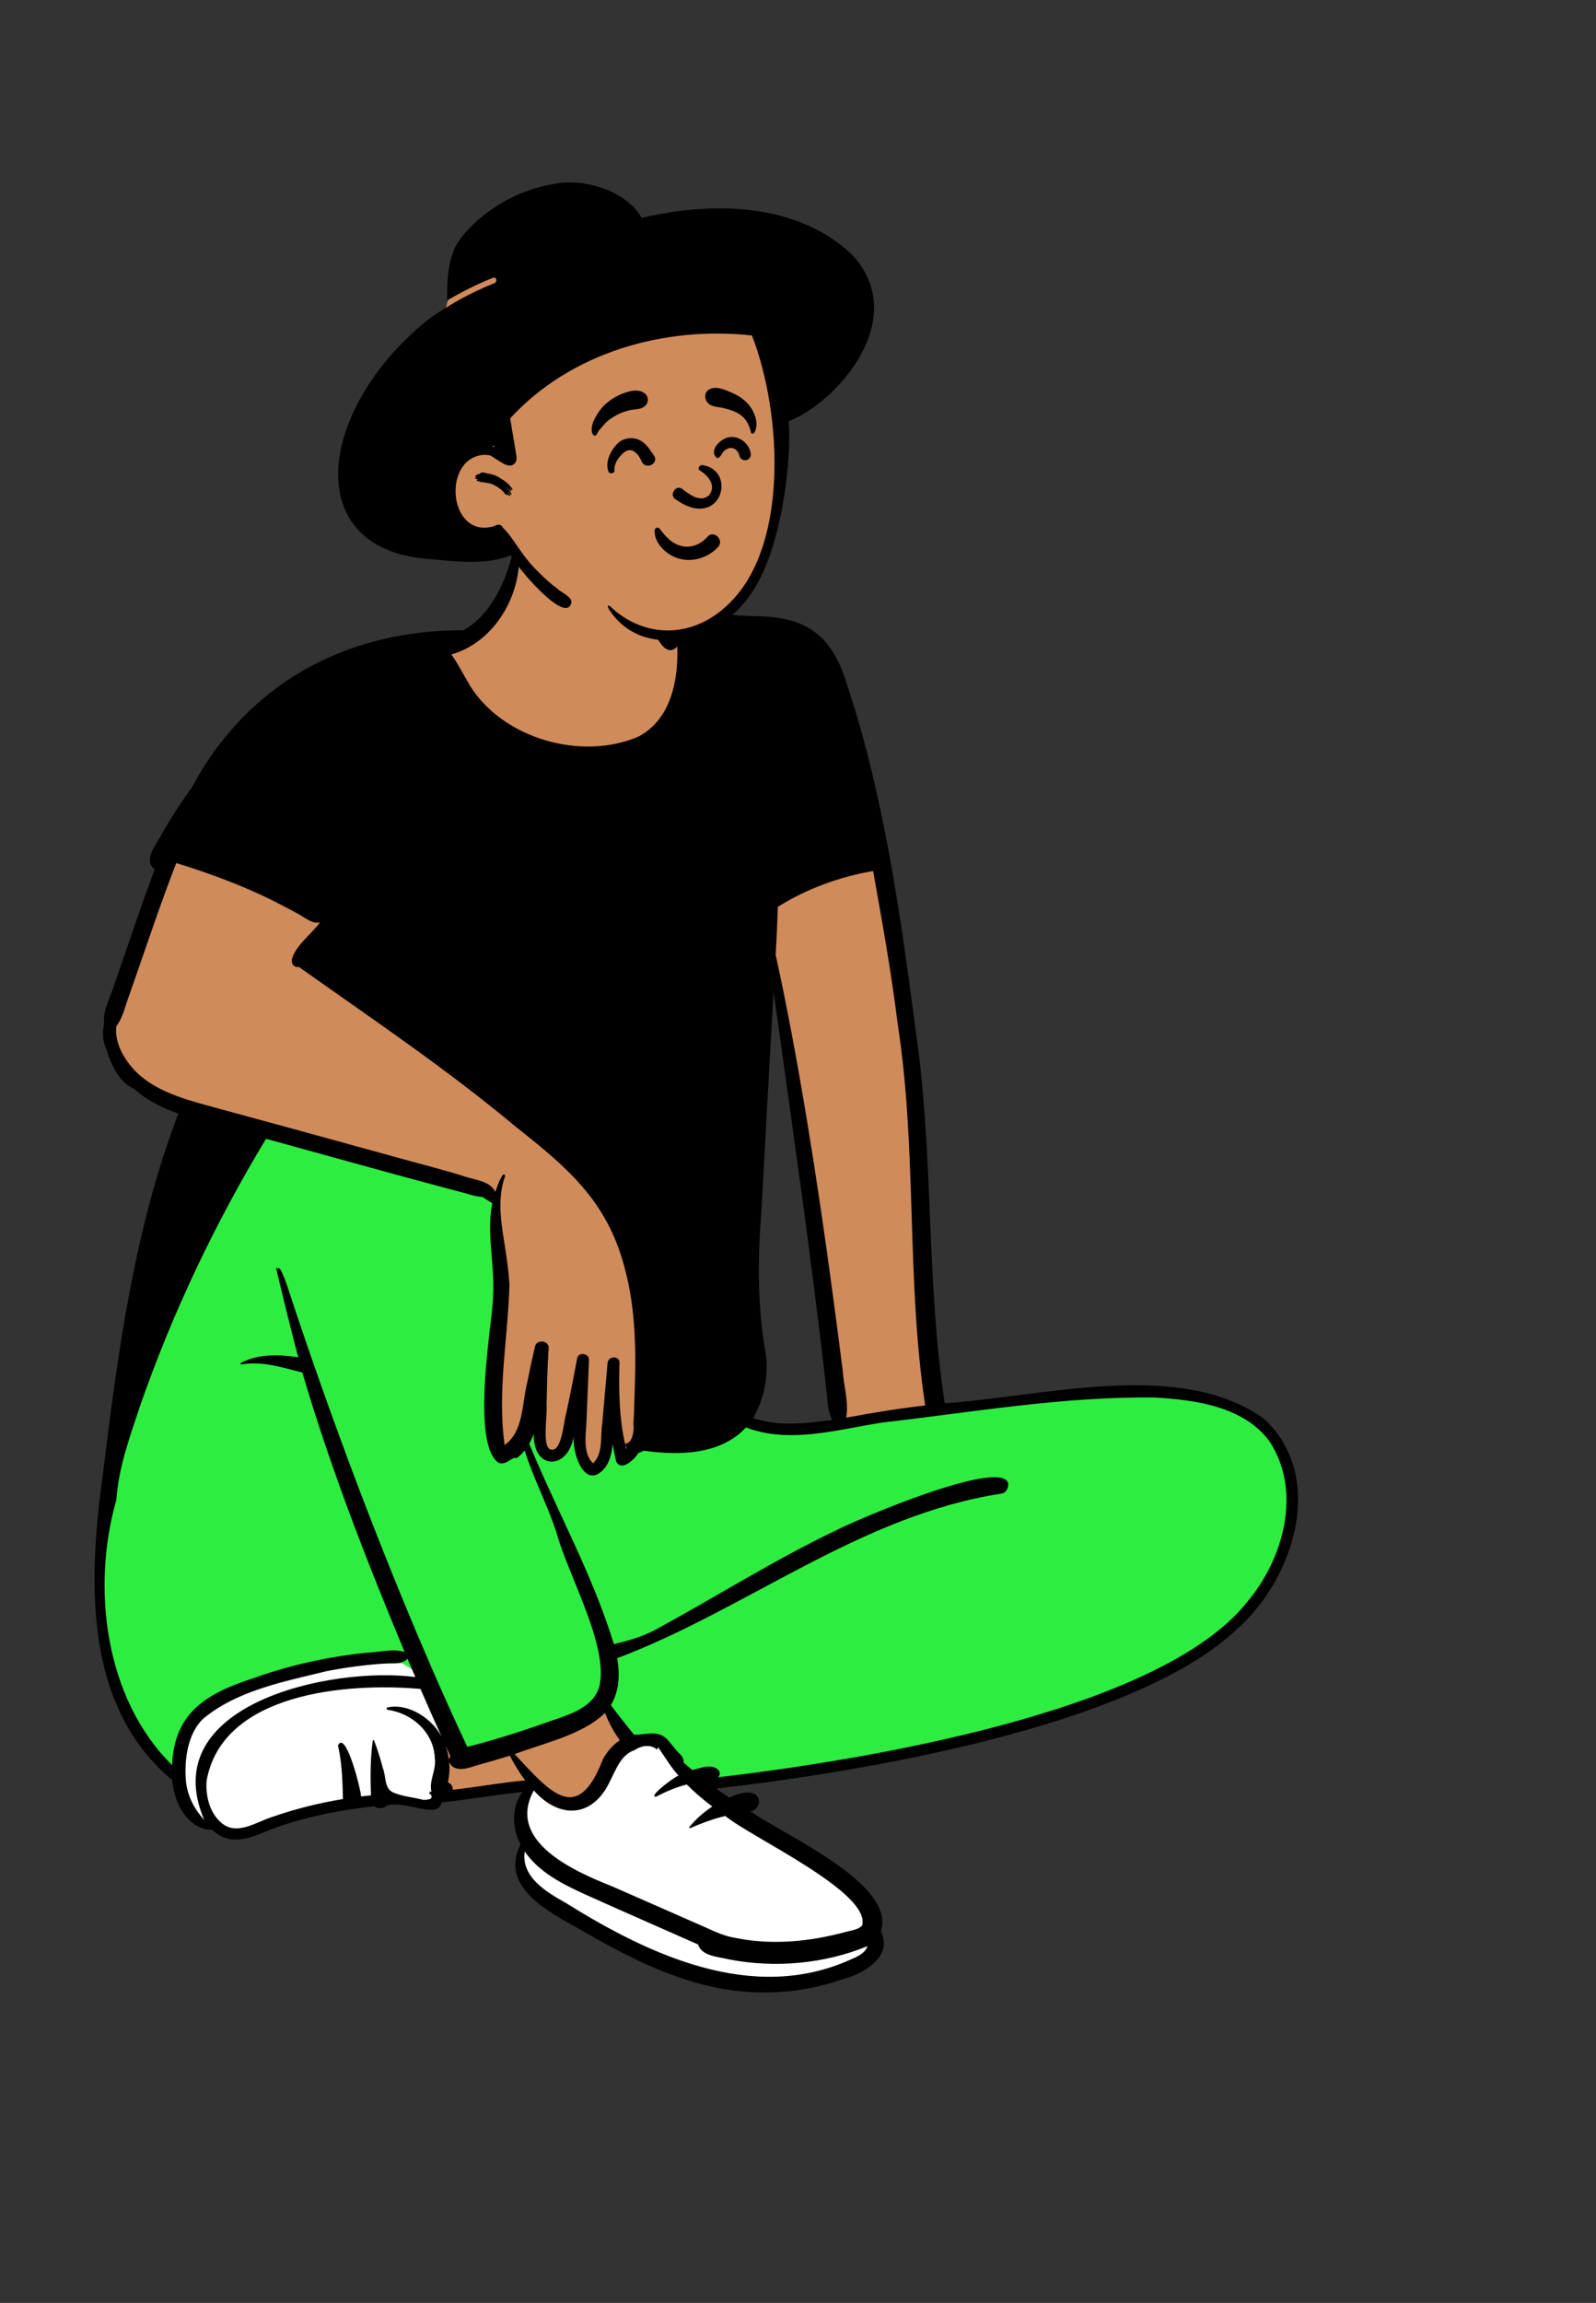 <svg width="373" height="538" viewBox="0 0 373 538" fill="none" xmlns="http://www.w3.org/2000/svg">
<rect x="0" y="0" width="373" height="538" fill="#333333" stroke="none"/>
<path fillRule="evenodd" clipRule="evenodd" d="M177.753 315.552C178.235 320.579 177.248 325.379 174.898 329.438L174.133 330.758L175.589 331.266C178.238 332.191 181.184 332.641 184.595 332.641C188.105 332.641 191.756 332.153 194.689 331.761L196.567 331.51L195.645 329.881C194.903 328.572 194.766 326.986 194.62 325.306C194.581 324.855 194.541 324.389 194.488 323.927C191.708 299.123 188.195 273.995 184.797 249.695C183.903 243.301 182.978 236.688 182.082 230.184L179.509 230.283C178.817 242.322 178.145 254.565 177.496 266.404C177.21 271.611 176.924 276.817 176.636 282.023C175.61 295.184 175.964 305.84 177.753 315.552M178.803 464.292C175.024 464.292 171.239 463.899 167.551 463.124C156.013 460.706 145.53 455.001 136.61 449.843C136.154 449.585 135.692 449.327 135.218 449.062C131.725 447.111 127.379 444.684 124.656 441.723C121.668 438.475 121.154 435.238 123.038 431.537L123.336 430.952L123.024 430.373C121.074 426.747 121.219 422.262 123.377 419.465L125.191 417.115L122.209 417.431C119.201 417.75 116.17 418.182 113.239 418.599C109.987 419.062 106.623 419.541 103.311 419.862L102.39 419.951L102.178 420.837C102.06 421.33 101.915 421.629 100.893 421.629C100.007 421.629 98.816 421.37 97.556 421.096C95.992 420.756 94.219 420.37 92.509 420.37C91.757 420.37 91.08 420.442 90.441 420.589L90.069 420.675L89.803 420.946C89.634 421.119 89.346 421.226 89.051 421.226C88.828 421.226 88.621 421.164 88.483 421.056L88.066 420.73L87.536 420.788C78.301 421.801 70.338 423.577 63.193 426.219L63.161 426.231L63.006 426.298C60.422 427.411 57.751 428.563 55.318 428.563C53.539 428.563 52.095 427.959 50.773 426.662L50.399 426.296L49.872 426.29C44.522 426.241 42.078 420.013 41.74 415.839L41.698 415.314L41.29 414.972C31.967 407.161 26.463 396.433 24.464 382.175C22.642 369.188 24.041 355.496 25.649 343.814C29.369 313.54 33.249 286.401 43.112 260.662L43.573 259.459L42.345 259.018C38.085 257.49 34.829 255.666 32.392 253.444L32.223 253.289L32.011 253.202C28.517 251.769 26.806 246.479 26.365 244.892L26.329 244.764L26.268 244.647C25.555 243.281 25.391 241.382 25.817 239.436L25.863 239.227L25.836 239.014C25.606 237.166 26.37 235.234 27.179 233.189C27.549 232.254 27.93 231.289 28.21 230.327C29.169 227.578 30.128 224.78 31.055 222.074C33.136 216.004 35.286 209.726 37.578 203.619L37.891 202.784L37.201 202.209C36.022 201.226 36.416 200.069 38.115 197.302C38.517 196.649 38.897 196.031 39.185 195.422C41.364 191.663 43.699 188.055 46.126 184.697L46.176 184.628L46.216 184.554C58.672 161.327 80.767 148.536 108.43 148.536L108.994 148.537L109.305 148.35C114.49 145.237 118.191 139.896 120.62 132.022L120.698 131.771L120.668 131.51C120.585 130.784 120.493 129.833 120.525 128.91C120.604 126.571 121.522 124.485 123.043 123.185C125.929 120.718 130.311 120.511 134.552 120.511L135.161 120.513C140.583 120.528 144.411 121.468 147.208 123.471C150.457 125.798 152.253 129.554 152.698 134.955C152.831 136.571 152.827 138.245 152.823 139.864L152.822 140.316L152.876 140.495C153.266 141.778 153.722 143.012 154.233 144.161L154.758 145.343L155.952 144.81C156.724 144.466 157.703 144.288 158.946 144.268C159.304 144.26 159.653 144.256 160.006 144.256C162.89 144.256 165.976 144.519 168.96 144.773C171.209 144.965 173.534 145.163 175.785 145.251L175.816 145.253C175.816 145.253 176.127 145.251 176.266 145.251C181.736 145.251 185.702 146.11 188.746 147.954C192.023 149.939 194.379 153.126 196.161 157.983C205.719 185.821 209.648 215.806 213.114 242.261C215.08 256.095 215.678 270.278 216.256 283.993C216.867 298.47 217.498 313.44 219.733 328.073L219.91 329.23L221.096 329.153C226.319 328.817 231.963 328.092 237.939 327.324C247.017 326.159 256.405 324.953 265.48 324.953C278.169 324.953 287.79 327.446 294.888 332.573C299.837 337.228 302.397 343.532 302.292 350.806C302.143 361.085 296.698 372.448 288.419 379.756L288.388 379.785C277.924 389.655 258.823 398.215 231.617 405.228C206.599 411.677 180.721 415.182 167.521 416.697L164.255 417.072L166.906 418.986C167.979 419.761 168.959 420.443 169.9 421.072L170.507 421.477L171.172 421.172C173.069 420.304 174.274 420.122 174.951 420.122C175.551 420.122 176.276 420.252 176.316 420.873C176.342 421.279 176.052 421.882 175.441 421.959L172.194 422.363L174.845 424.251C176.616 425.512 179.258 427.032 182.318 428.792C192.327 434.55 207.454 443.252 204.853 450.894L204.682 451.396L204.924 451.869C205.623 453.237 205.682 454.507 205.106 455.751C203.871 458.418 200.007 460.442 196.726 461.266L196.67 461.28L196.615 461.299C190.905 463.285 184.912 464.292 178.803 464.292" fill="#D08B5B"/>
<path fillRule="evenodd" clipRule="evenodd" d="M153.028 406.905C153.13 406.748 153.22 406.527 153.27 406.332C153.962 407.316 165.039 417.009 175.993 425.235C186.168 432.876 197.838 438.649 202.368 445.019C204.09 447.44 204.965 454.536 204.634 455.727C203.894 456.665 195.749 460.871 195.749 460.871C193.909 461.368 179.137 465.368 172.576 464.007C170.162 463.64 152.758 458.079 150.559 457.085L131.857 446.249C131.448 446.07 131.042 445.892 130.638 445.715L130.091 445.498C125.92 443.831 120.599 440.299 121.688 435.209C122.97 429.97 120.671 428.825 121.197 425.373C121.653 422.386 122.647 419.345 124.236 416.446C130.375 423.339 138.167 422.737 142.092 414.169L142.182 413.995L142.27 413.819C143.554 411.263 144.767 408.016 147.806 407.011C149.483 405.879 151.627 405.643 153.028 406.905ZM96.932 387.678L97.312 388.549C99.159 392.767 103.079 401.532 104.637 404.99C104.29 404.349 103.893 403.735 103.447 403.154C102.143 401.457 103.673 406.584 103.685 411.937C103.696 416.901 102.16 422.058 101.807 422.144C101.371 422.25 95.298 419.269 89.604 420.173C85.007 420.904 78.037 421.727 71.112 423.615C65.484 425.149 59.886 427.751 55.617 428.635C52.148 429.354 51.47 425.601 49.204 425.833C47.162 426.042 46.834 425.992 46.328 425.571C43.494 423.231 40.814 413.983 41.082 410.509C43.434 392.094 79.747 386.158 96.932 387.678Z" fill="white"/>
<path fillRule="evenodd" clipRule="evenodd" d="M61.234 265.183L62.415 265.507L114.7 280.114C115.034 280.333 115.283 280.491 115.522 280.636L115.692 280.738L116.682 281.324L116.452 282.449C115.934 284.981 115.857 287.585 116.092 291.22L116.106 291.423L116.134 291.836L116.176 292.398L116.191 292.59L116.475 296.056L116.529 296.751C116.571 297.313 116.601 297.783 116.629 298.274L116.635 298.388L116.676 299.184L116.691 299.525C116.832 302.991 116.587 306.377 115.953 311.274L115.921 311.516L115.831 312.196L115.769 312.79L115.506 315.22L115.415 316.088C114.822 321.815 114.528 326.311 114.604 330.501L114.608 330.71C114.724 336.208 115.569 339.933 116.975 341.215L117.017 341.253L117.055 341.284L117.063 341.285C117.201 341.292 117.428 341.206 117.867 340.94L118.051 340.827C118.165 340.755 118.38 340.619 118.48 340.557L118.591 340.491C118.795 340.369 118.972 340.275 119.158 340.195C119.446 340.071 119.74 339.991 120.031 339.967L120.119 339.961L120.131 339.961L120.211 339.891C120.475 339.654 120.727 339.393 120.957 339.115L121.054 338.995L121.138 338.887L121.703 338.143L122.087 337.479C122.382 336.97 122.649 336.428 122.889 335.856L122.977 335.64L123.055 335.443L126.409 326.772L126.179 336.064C126.101 339.219 127.283 340.855 128.738 340.871C130.27 340.889 131.838 339.208 132.291 336.224L132.306 336.12L135.513 336.526C135.303 338.397 135.973 341.354 137.045 343.02C137.511 343.744 137.949 344.084 138.262 344.111C138.641 344.143 139.239 343.789 140.04 342.759L140.04 342.76L140.023 342.781L140.058 342.733C140.755 341.736 141.143 340.398 141.346 338.493L141.361 338.356L141.374 338.22L142.497 326.429L144.575 338.091C144.779 339.234 145.008 340.382 145.262 341.537L145.31 341.752L145.345 341.739C145.422 341.709 145.519 341.663 145.633 341.599L145.683 341.571L145.729 341.543C146.423 341.121 147.242 340.27 147.569 339.717L147.6 339.663L147.971 338.988L148.731 338.851C148.863 338.828 149.004 338.767 149.106 338.695L149.142 338.667L149.688 338.223L150.386 338.32C160.562 339.731 168.058 338.542 172.827 333.554L172.971 333.402L173.715 332.603L174.734 332.993C179.268 334.73 240.152 327.068 245.233 326.593L246.359 326.489L247.301 326.405C255.275 325.708 262.448 325.813 269.341 325.888L269.784 325.894L270.401 325.931L270.969 325.967C276.756 326.35 281.33 327.059 285.469 328.413C290.659 330.111 294.759 332.753 297.659 336.592L297.788 336.765L297.929 336.979C301.736 342.848 302.883 349.927 301.561 357.338C300.363 364.05 297.164 370.734 292.688 376.11L292.545 376.281L292.286 376.605C282.817 388.266 263.319 397.641 236.234 405.097L235.411 405.322L234.567 405.551C214.497 410.956 191.947 414.924 169.871 417.584L169.181 417.667L167.817 417.828L163.261 418.361L166.16 415.414L166.147 415.409C165.846 415.31 161.183 416.278 161.183 416.278L160.187 415.45C159.615 414.972 159.186 414.604 158.778 414.238L158.587 414.065L157.82 413.361L157.959 412.499C157.959 412.485 157.953 412.462 157.924 412.41L157.911 412.386C157.911 412.386 154.539 408.448 154.278 408.219L154.234 408.182L154.171 408.129L154.145 408.109C153.536 407.655 147.182 407.873 147.182 407.873C147.182 407.873 142.8 400.444 142.223 399.659L142.085 399.47L140.65 399.459L141.193 398.547C141.985 397.219 142.472 395.729 142.676 394.088L142.696 393.917L142.708 393.807L142.618 393.867C142.009 394.279 141.654 394.689 141.536 395.076L141.523 395.123L141.514 395.162L141.505 395.202L141.458 395.372C140.797 397.694 139.392 399.517 137.333 400.965C135.877 401.988 114.955 409.272 109.777 410.589L109.416 410.68L108.125 411.005L107.2 409.042C105.776 406.003 103.932 401.944 101.667 396.864L100.551 394.356L99.406 391.771L93.953 388.576L90.207 388.638C89.415 388.652 88.687 388.665 88.023 388.678L87.696 388.685L85.632 388.729L85.26 388.769C76.622 389.692 68.207 391.564 60.233 394.359L59.828 394.502L59.406 394.653L59.181 394.726L58.78 394.858C53.146 396.726 49.384 398.63 46.684 401.161C43.549 404.1 41.879 407.943 41.656 413.278L41.649 413.449L41.517 417.123L38.897 414.539C31.096 406.844 25.988 396.401 23.809 384.504C21.809 373.577 22.388 361.857 25.354 351.295L25.399 351.138L25.407 351.032C25.629 348.079 26.165 345.06 27.009 341.758L27.089 341.447L27.171 341.135C27.777 338.844 28.38 336.876 29.462 333.603L29.582 333.24L31.018 328.938C38.461 307.545 48.279 286.72 60.239 266.832L60.602 266.23L61.234 265.183Z" fill="#2EED41"/>
<path fillRule="evenodd" clipRule="evenodd" d="M167.819 415.201C168.213 414.8 168.379 414.274 168.011 413.657C166.586 411.84 163.631 413.083 161.792 413.502C161.098 412.926 160.408 412.347 159.745 411.737C159.975 410.308 158.255 409.358 157.548 408.256C156.854 407.444 156.201 406.522 155.369 405.842C153.341 404.262 150.53 405.331 148.176 405.259C146.364 402.956 144.497 400.727 142.773 398.348C144.76 395.014 144.9 391.107 144.24 387.391C174.725 375.842 201.112 353.976 234.081 348.923C235.215 348.734 235.851 347.358 235.568 346.349C233.268 340.87 200.219 355.009 195.279 357.57C180.708 364.535 167.06 373.218 152.899 380.879C149.946 382.445 146.698 383.287 143.469 384.101C138.507 367.842 130.114 352.938 123.678 337.262C124.096 336.539 124.451 335.78 124.753 335C124.54 343.621 132.937 343.5 134.097 335.322C133.618 339.585 136.847 348.715 141.507 342.725C142.6 341.22 142.988 339.293 143.173 337.349C143.413 338.693 143.684 340.03 143.986 341.364C145.182 344.005 148.448 340.793 149.206 339.416C149.644 339.337 150.054 339.138 150.353 338.894C158.594 340.037 168.299 339.971 174.345 333.476C184.601 337.404 195.951 333.885 206.323 332.316C227.429 329.893 248.62 326.201 269.915 326.483C279.423 327.034 290.64 328.566 296.653 336.666C304.368 348.342 300.007 364.111 291.498 374.218C271.027 400.095 200.762 411.347 167.819 415.201M168.394 424.521C168.767 424.422 169.142 424.33 169.515 424.244C175.49 429.21 203.629 442.107 201.489 449.811C200.732 450.769 198.922 450.987 197.777 451.296C195.783 451.835 193.77 452.301 191.738 452.67C185.168 453.864 178.363 454.071 171.802 452.71C169.388 452.344 167.209 451.316 165.01 450.321C157.906 447.201 150.082 443.754 143.012 440.659C134.03 437.104 118.276 430.098 124.755 418.276C130.894 425.17 138.686 424.568 142.611 416C143.965 413.399 145.146 409.893 148.325 408.841C150.002 407.709 152.147 407.474 153.548 408.735C153.649 408.578 153.739 408.358 153.789 408.163C155.369 410.408 156.731 412.771 158.583 414.823C157.947 414.857 151.33 419.747 153.283 419.75C155.632 418.541 157.966 417.534 160.503 416.883C162.342 418.73 164.364 420.447 166.459 422.035C164.424 423.376 162.596 425.019 161.126 426.802C160.999 426.959 161.154 427.163 161.344 427.078C163.626 426.062 165.974 425.17 168.394 424.521M198.682 457.832C175.828 468.081 151.633 456.668 132.144 444.5C127.646 441.993 121.729 438.438 122.639 432.534C125.952 437.374 131.413 440.129 136.655 442.518C145.463 446.493 154.328 450.341 163.157 454.266C163.99 457.028 167.978 457.134 170.388 457.747C181.116 459.825 192.647 458.792 202.743 454.65C202.159 456.378 200.247 457.17 198.682 457.832M107.499 417.922C106.934 417.994 106.369 418.06 105.805 418.124C105.863 417.378 105.412 416.631 104.688 416.4C105.014 414.819 105.134 413.184 104.96 411.58C105.904 414.016 108.952 413.276 110.887 412.574C113.653 411.824 116.401 411.016 119.134 410.155C120.212 412.154 121.354 414.124 122.757 415.934C117.649 416.388 112.588 417.289 107.499 417.922M105.251 410.261C105.115 410.548 104.921 410.851 104.917 411.194C104.779 410.009 104.509 408.839 104.1 407.717C104.483 408.565 104.867 409.413 105.251 410.261M102.026 403.908C99.513 400.638 94.868 397.964 90.575 398.876C90.299 398.935 90.292 399.378 90.575 399.434C96.342 400.216 101.408 404.784 101.608 410.69C102.063 413.363 100.201 415.987 100.828 418.552C100.703 418.56 100.578 418.567 100.455 418.575C100.41 418.747 100.369 418.899 100.315 419.033C100.938 419.137 101.121 420.138 100.386 420.316C99.951 420.422 99.496 420.477 99.032 420.5C96.681 419.866 94.2 419.72 91.952 418.783C89.727 417.802 90.284 415.044 89.499 413.134C88.923 410.931 88.261 408.737 87.427 406.624C87.367 406.454 87.137 406.492 87.117 406.664C86.529 410.88 86.548 415.169 86.69 419.419C85.919 419.497 85.151 419.584 84.382 419.68C84.431 418.492 80.864 404.029 78.985 407.741C79.931 411.822 80.045 416.085 80.147 420.284C74.566 421.202 69.067 422.569 63.718 424.43C59.948 425.571 55.464 428.945 51.805 425.895C48.97 423.555 48.015 419.472 48.283 415.998C51.968 395.442 81.08 393.04 98.265 394.56C99.888 398.299 101.541 402.026 103.216 405.744C102.869 405.104 102.472 404.489 102.026 403.908M43.414 415.597C43.099 410.929 43.886 405.119 47.349 401.64C55.277 394.948 66.378 392.843 76.284 390.42C80.898 389.511 85.576 388.907 90.273 388.606C91.939 388.474 94.055 388.851 95.232 387.491C95.838 388.924 96.452 390.354 97.067 391.785C77.344 389.205 36.197 398.168 47.72 425.142C45.28 422.503 43.663 419.29 43.414 415.597M141.397 400.167C142.305 402.431 143.415 404.587 144.866 406.558C143.217 407.635 141.872 409.227 140.923 410.938C134.845 426.815 128.344 418.31 120.268 409.791C127.103 407.215 136.155 405.286 141.397 400.167M40.224 412.366C24.418 396.777 21.351 370.808 27.19 350.394C27.709 342.824 30.36 335.611 32.736 328.443C40.299 306.703 50.246 285.787 62.177 266.039C76.978 270.098 91.754 274.265 106.589 278.192C108.632 278.635 110.678 279.51 112.775 279.637C113.526 280.114 114.278 280.64 115.058 281.102C113.922 286.658 114.97 292.331 115.235 297.92C115.476 302.321 115 306.631 114.416 310.985C113.763 317.319 111.075 337.921 116.461 341.692C118.287 342.572 119.919 339.967 120.705 340.683C121.414 340.189 122.076 339.547 122.615 338.839C124.695 345.555 128.094 351.785 130.194 358.506C132.987 368.385 142.16 384.374 140.124 393.797C138.548 399.616 131.655 400.87 126.68 402.772C120.932 404.769 115.118 406.602 109.21 408.091C106.326 401.979 103.57 395.811 100.865 389.619C88.501 361.05 77.551 331.886 67.766 302.374C67.582 301.719 65.332 294.622 64.921 296.602C64.886 296.398 64.629 295.873 64.532 296.322C66.192 303.252 67.875 310.179 69.697 317.071C65.222 316.445 60.411 316.202 56.316 318.391C56.105 318.504 56.26 318.781 56.469 318.748C61.319 317.908 65.996 319.494 70.654 320.632C77.196 342.864 85.636 364.533 94.571 385.93C91.807 385.051 88.6 386.024 85.716 386.093C76.633 387.031 67.654 389.015 59.073 392.101C48.287 395.592 40.661 400.146 40.224 412.366M31.522 250.127C28.866 247.272 26.78 243.626 27.183 239.757C28.778 237.633 29.306 234.863 30.235 232.408C33.867 222.135 37.238 211.784 41.191 201.622C49.6 204.204 57.872 207.301 65.675 211.369C67.11 212.1 68.531 212.859 69.934 213.646C71.404 214.468 73.008 215.897 74.771 215.488C72.844 218.212 68.876 221.046 68.205 224.194C68.061 225.19 68.768 226.114 69.854 225.892C86.859 237.951 104.419 249.757 120.492 263.189C132.528 272.703 141.768 280.419 145.896 295.856C148.679 305.855 148.687 316.306 148.278 326.587C148.198 328.585 148.196 330.631 148.034 332.643C148.275 334.148 147.816 337.211 146.122 337.266C146.161 337.631 146.282 337.968 146.473 338.265C146.42 338.336 146.364 338.404 146.305 338.474C146.221 338.063 146.139 337.654 146.062 337.243C144.743 331.409 144.566 324.641 144.786 318.43C144.878 316.649 142.143 316.691 141.99 318.43C141.579 323.125 141.167 327.82 140.755 332.514C140.261 335.555 141.04 339.534 138.604 341.847C136.127 339.562 136.946 335.055 137.067 332.107C137.261 327.297 137.47 322.489 137.649 317.679C137.705 316.155 135.177 315.763 134.89 317.312C134.078 321.73 133.198 326.135 132.252 330.527C131.681 332.225 131.288 339.844 128.435 338.521C126.734 337.362 127.96 330.563 127.736 328.312C127.842 323.856 127.904 319.407 128.232 314.962C128.366 313.168 125.441 312.787 125.04 314.538C124.389 317.372 123.766 320.206 123.201 323.059C121.962 327.869 122.412 334.39 117.938 337.586C116.185 325.092 118.707 312.685 119.061 300.235C118.849 296.201 118.155 292.208 117.543 288.222C116.866 283.815 116.472 279.018 118.056 274.768C117.623 272.864 115.92 278.013 115.761 278.442C114.478 275.919 111.355 275.724 108.885 274.938C103.395 273.163 97.772 271.826 92.217 270.249C77.487 266.164 62.739 262.143 47.987 258.13C42.094 256.502 35.891 254.575 31.522 250.127M179.029 316.585C176.997 305.585 177.053 294.44 177.921 283.319C178.876 266.073 179.803 248.822 180.794 231.577C185.099 262.789 189.688 293.965 193.197 325.277C193.447 327.456 193.408 329.762 194.509 331.706C188.423 332.52 181.934 333.34 176.016 331.273C178.613 326.79 179.529 321.686 179.029 316.585M209.785 239.109C214.387 268.691 211.762 298.792 216.225 328.34C210.033 329.033 203.888 330.059 197.76 331.187C198.43 327.536 197.159 323.767 196.939 320.091C193.61 293.874 189.936 267.673 185.067 241.684C183.872 235.465 182.665 229.271 181.282 223.085C181.491 219.34 181.674 215.594 181.795 211.846C188.552 207.604 196.171 204.859 204.052 203.475C206.181 215.32 208.309 227.157 209.785 239.109M156.513 146.151C156.244 145.691 155.988 145.221 155.742 144.744C156.574 144.776 157.384 144.805 158.203 144.941C158.167 146.257 158.24 147.584 158.255 148.911C157.845 147.94 157.044 147.054 156.513 146.151M295.5 331.53C275.845 317.259 243.56 326.351 220.791 327.818C216.45 299.398 218.221 270.514 214.175 242.047C210.449 213.608 206.52 184.772 197.161 157.524C193.298 146.988 186.616 143.86 175.615 143.945C170.032 143.726 164.129 142.834 158.703 142.961C157.514 142.98 156.27 143.137 155.197 143.616C153.688 140.22 152.869 136.574 152.455 132.9C152.429 132.667 152.131 132.625 152.043 132.847C150.767 136.046 150.631 139.538 151.325 142.887C151.828 145.286 154.817 154.73 158.29 151.035C158.565 158.783 156.86 168.036 149.258 172.057C135.974 177.84 117.612 172.575 109.917 160.301C108.43 157.848 107.148 155.239 105.501 152.884C116.974 149.64 123.414 135.915 120.712 125.462C119.041 133.591 115.995 142.675 108.411 147.228C80.791 147.167 57.827 159.726 44.851 183.917C42.312 187.43 39.965 191.08 37.814 194.794C36.656 197.279 33.266 200.734 36.143 203.134C32.82 211.99 29.871 220.969 26.754 229.896C25.898 232.87 23.941 235.991 24.331 239.117C23.909 241.044 23.928 243.323 24.896 245.176C25.814 248.478 27.875 252.921 31.291 254.323C34.191 256.966 37.857 258.787 41.681 260.158C31.483 286.766 27.601 315.462 24.146 343.575C20.76 368.169 19.012 398.085 40.23 415.86C40.642 420.945 43.663 427.425 49.639 427.481C53.777 431.538 58.821 429.312 63.427 427.328C71.201 424.453 79.355 422.859 87.458 421.971C88.326 422.65 89.74 422.537 90.514 421.747C95.422 420.617 102.225 425.191 103.216 421.047C109.544 420.434 115.804 419.285 122.126 418.615C119.461 422.067 119.653 427.156 121.66 430.885C116.55 440.922 128.454 446.735 135.733 450.853C145.559 456.534 155.822 461.925 167.06 464.28C176.94 466.355 187.291 465.726 196.824 462.411C201.834 461.153 208.83 457.026 205.858 451.212C209.626 440.146 183.165 428.68 175.382 423.139C178.564 422.743 178.68 416.15 170.405 419.938C169.405 419.27 168.422 418.581 167.45 417.88C200.92 414.039 264.839 403.472 289.062 380.629C302.369 368.883 310.047 345.124 295.5 331.53" fill="black"/>
<path fillRule="evenodd" clipRule="evenodd" d="M182.394 99.679C182.309 94.858 182.214 89.941 181.498 85.167C180.798 80.499 178.871 76.281 175.56 72.891C168.529 65.692 158.336 63.934 148.848 62.322L132.626 59.567C127.677 58.727 122.397 57.384 117.397 58.575C114.933 59.163 112.841 60.527 110.928 62.141C109.085 63.697 107.103 65.368 105.854 67.461C104.603 69.558 104.173 72.008 103.766 74.379C103.307 77.052 102.951 79.746 102.697 82.446C102.19 87.856 102.121 93.307 102.489 98.728C102.667 101.358 102.951 103.98 103.313 106.59C103.493 107.885 103.696 109.176 103.925 110.463C103.993 110.842 104.044 111.262 104.113 111.686C103.601 113.142 103.311 114.65 103.334 116.152C103.403 120.575 107.134 123.359 110.896 124.854C113.077 125.721 115.357 126.31 117.5 127.278C119.754 128.297 121.289 129.948 122.83 131.832C125.77 135.424 129.087 138.653 132.875 141.347C140.906 147.059 151.078 149.76 160.822 147.71C163.16 147.218 165.519 146.454 167.62 145.303C169.839 144.087 171.508 142.326 172.909 140.244C175.51 136.379 177.376 132.027 178.787 127.598C180.227 123.08 181.249 118.554 181.806 113.843C182.362 109.147 182.479 104.404 182.394 99.679V99.679Z" fill="#D08B5B"/>
<path fillRule="evenodd" clipRule="evenodd" d="M130.629 42.774C137.342 41.85 146.607 44.853 149.951 50.907C165.911 47.142 186.042 47.019 199.197 59.552C212.924 74.418 195.683 94.02 184.25 98.439C185.082 102.486 183.784 128.415 174.601 139.98C167.313 149.78 150.341 154.302 142.488 142.598L142.426 142.501C141.585 141.149 142.31 141.193 143.173 142.198C150.864 148.964 161.32 149.08 169.377 141.939C184.478 128.887 182.921 96.885 175.735 78.371C155.274 76.123 133.366 82.328 119.234 97.738L120.19 103.494C120.352 104.475 120.537 105.454 120.679 106.439C120.769 107.069 120.779 107.696 120.342 108.207C118.901 109.892 116.471 107.36 114.471 106.352C113.881 106.269 113.29 106.237 112.71 106.278C103.105 107.516 104.997 126.159 115.554 122.891C116.441 122.338 117.203 122.507 117.547 123.309C120.064 125.615 121.723 129.728 125.904 133.69C127.379 135.175 128.721 136.419 130.38 137.611C131.355 138.597 134.296 139.602 133.363 141.29C131.601 145.129 121.205 133.068 119.367 129.733C113.609 132.008 107.227 131.235 101.259 130.679C69.777 129.041 73.98 95.838 99.785 74.875C104.643 71.297 110.002 68.379 115.573 66.133C116.334 65.826 116.001 64.576 115.23 64.888C111.544 66.374 107.95 68.143 104.525 70.191L104.52 68.966C104.515 66.905 104.547 64.758 104.905 62.874C105.084 61.569 105.385 60.174 105.848 59.126C106.421 55.91 115.393 44.872 130.629 42.774ZM112.29 110.558C112.776 110.096 113.684 110.647 114.116 110.633C115.223 110.785 116.274 111.252 117.094 111.83C117.636 112.133 118.015 112.418 118.332 112.68L118.341 112.678C118.338 112.678 118.335 112.68 118.333 112.681L118.363 112.701C118.824 113.029 120.514 114.877 119.446 114.38C119.367 114.277 119.285 114.177 119.203 114.08C119.194 114.093 119.182 114.106 119.167 114.119L119.227 114.208C120.135 115.574 118.568 114.135 118.327 113.753C118.316 113.762 118.303 113.768 118.29 113.775L118.604 114.157C118.648 114.212 118.682 114.255 118.711 114.292L118.777 114.355C119.826 115.387 119.859 116.316 118.64 114.79C118.688 114.862 118.727 114.938 118.732 115.006L118.804 115.098C119.761 116.332 118.983 115.894 118.507 115.367L118.468 115.321L118.476 115.334C118.918 116.016 118.04 115.537 117.885 115.172L117.879 115.156C117.71 115.018 117.606 114.863 117.57 114.824L117.563 114.817C116.74 113.974 115.548 113.26 114.534 112.936C114.387 112.908 114.239 112.885 114.089 112.869C113.479 112.733 112.863 112.64 112.241 112.59C112.165 112.581 112.087 112.525 112.03 112.453C111.088 112.421 111.379 112.035 111.77 111.963L111.776 111.962L111.699 111.955C111.095 111.896 110.682 111.68 111.293 111.547L111.37 111.531C111.361 111.516 111.353 111.501 111.344 111.487C110.821 111.429 111.163 110.92 111.453 111.044C111.331 110.644 111.889 110.843 111.959 110.784C112.012 110.725 112.078 110.673 112.116 110.67C112.284 110.551 112.203 110.562 112.29 110.558ZM115.491 104.088L115.368 104.16C115.269 104.218 115.167 104.256 115.065 104.279C115.209 104.34 115.352 104.407 115.493 104.478C115.491 104.391 115.489 104.304 115.489 104.218L115.491 104.088Z" fill="black"/>
<path fillRule="evenodd" clipRule="evenodd" d="M163.501 130.445C161.913 130.905 160.209 130.946 158.59 130.471C157.122 130.041 155.615 129.095 154.534 127.842C153.575 126.729 152.953 125.377 152.977 123.934C152.98 123.769 153.039 123.631 153.13 123.525C153.228 123.41 153.364 123.331 153.511 123.296C153.661 123.261 153.82 123.274 153.956 123.335C154.078 123.391 154.183 123.485 154.249 123.623C154.415 123.841 154.58 124.055 154.746 124.264C156.081 125.91 157.374 127.14 159.382 127.581C160.471 127.821 161.559 127.714 162.557 127.349C163.626 126.958 164.591 126.271 165.348 125.391C165.69 124.993 166.094 124.831 166.489 124.828C166.937 124.825 167.379 125.033 167.712 125.365C168.04 125.691 168.259 126.134 168.279 126.598C168.296 127.004 168.163 127.43 167.81 127.809C166.645 129.058 165.135 129.973 163.501 130.445ZM163.452 109.831C165.08 110.819 167.56 113.122 165.809 115.571C163.748 117.73 160.78 115.254 159.318 114.135C157.962 113.267 156.438 115.499 157.696 116.512C168.263 124.323 172.551 110.089 164.275 108.67C163.364 108.513 163.025 109.525 163.452 109.831ZM148.226 105.485C147.703 105.151 147.087 105.036 146.405 105.346C145.873 105.588 144.938 106.394 144.287 107.455C143.842 108.18 143.527 109.031 143.592 109.918C143.608 110.124 143.531 110.276 143.411 110.388C143.316 110.476 143.179 110.542 143.018 110.562C142.881 110.579 142.728 110.564 142.604 110.525C142.367 110.451 142.242 110.298 142.195 110.173C141.739 108.965 141.935 107.617 142.446 106.401C143.135 104.76 144.386 103.386 145.206 102.943C146.608 102.184 148.263 102.149 149.668 102.922C150.864 103.58 151.611 104.642 152.355 105.724C152.513 105.954 152.67 106.183 152.832 106.407C153.157 106.857 153.189 107.303 153.063 107.685C152.924 108.109 152.568 108.466 152.124 108.653C151.713 108.826 151.236 108.851 150.814 108.673C150.458 108.523 150.131 108.23 149.924 107.734C149.575 106.898 148.994 105.975 148.226 105.485V105.485ZM174.795 107.345C174.437 107.531 174.157 107.587 173.759 107.469C173.539 107.403 173.322 107.276 173.152 107.107C172.984 106.938 172.862 106.729 172.815 106.497C172.698 105.924 172.384 105.388 171.937 105.038C171.555 104.739 171.072 104.581 170.536 104.67C169.959 104.766 169.408 105.136 169.029 105.573C168.902 105.718 168.803 105.884 168.703 106.049C168.516 106.357 168.335 106.643 168.077 106.869C167.98 106.955 167.833 107.015 167.69 107.015C167.632 107.015 167.573 107.005 167.517 106.988C166.942 106.412 166.832 105.974 166.85 105.541C166.87 105.086 167.049 104.626 167.339 104.196C168.02 103.189 169.312 102.363 170.184 102.176C171.378 101.919 172.564 102.227 173.515 102.893C174.494 103.578 175.219 104.642 175.445 105.841C175.499 106.13 175.476 106.441 175.366 106.711C175.258 106.975 175.071 107.202 174.795 107.345ZM150.86 94.742C150.143 95.439 149.295 95.547 148.437 95.644C147.96 95.697 147.579 95.741 147.205 95.825C146.175 96.057 145.158 96.407 144.229 96.91C143.259 97.436 142.201 98.071 141.44 98.883C141.259 99.077 141.089 99.28 140.918 99.483C140.762 99.669 140.612 99.847 140.454 100.019C140.272 100.217 140.1 100.424 139.928 100.631C139.822 100.806 139.801 100.848 139.78 100.893C139.748 100.96 139.711 101.035 139.668 101.116C139.609 101.226 139.541 101.347 139.469 101.457C139.35 101.657 139.286 101.712 139.23 101.737C139.139 101.777 139.051 101.797 138.967 101.787C138.888 101.776 138.813 101.738 138.739 101.676C138.371 101.366 138.263 100.856 138.274 100.316C138.291 99.495 138.594 98.587 138.873 98.028C139.523 96.731 140.424 95.382 141.508 94.413C142.744 93.308 144.097 92.471 145.65 91.894C146.616 91.536 147.734 91.207 148.786 91.248C149.543 91.278 150.266 91.503 150.862 92.064C151.229 92.409 151.405 92.898 151.405 93.388C151.405 93.888 151.222 94.39 150.86 94.742ZM176.253 101.126C176.207 101.201 176.144 101.252 176.074 101.283C176 101.315 175.918 101.325 175.839 101.312C175.761 101.298 175.686 101.263 175.627 101.209C175.57 101.156 175.527 101.087 175.508 101.003C175.032 98.916 174.108 97.364 172.136 96.363C171.166 95.871 170.051 95.558 168.995 95.308C168.688 95.236 168.364 95.189 168.037 95.141C167.014 94.992 165.983 94.821 165.316 93.995C164.914 93.498 164.745 92.862 164.84 92.28C164.93 91.732 165.251 91.23 165.834 90.928C167.285 90.179 169.088 90.914 170.554 91.541C170.662 91.587 170.769 91.633 170.873 91.677C172.307 92.281 173.614 93.078 174.688 94.218C175.54 95.122 176.33 96.459 176.648 97.835C176.913 98.979 176.851 100.147 176.253 101.126Z" fill="black"/>
</svg>
